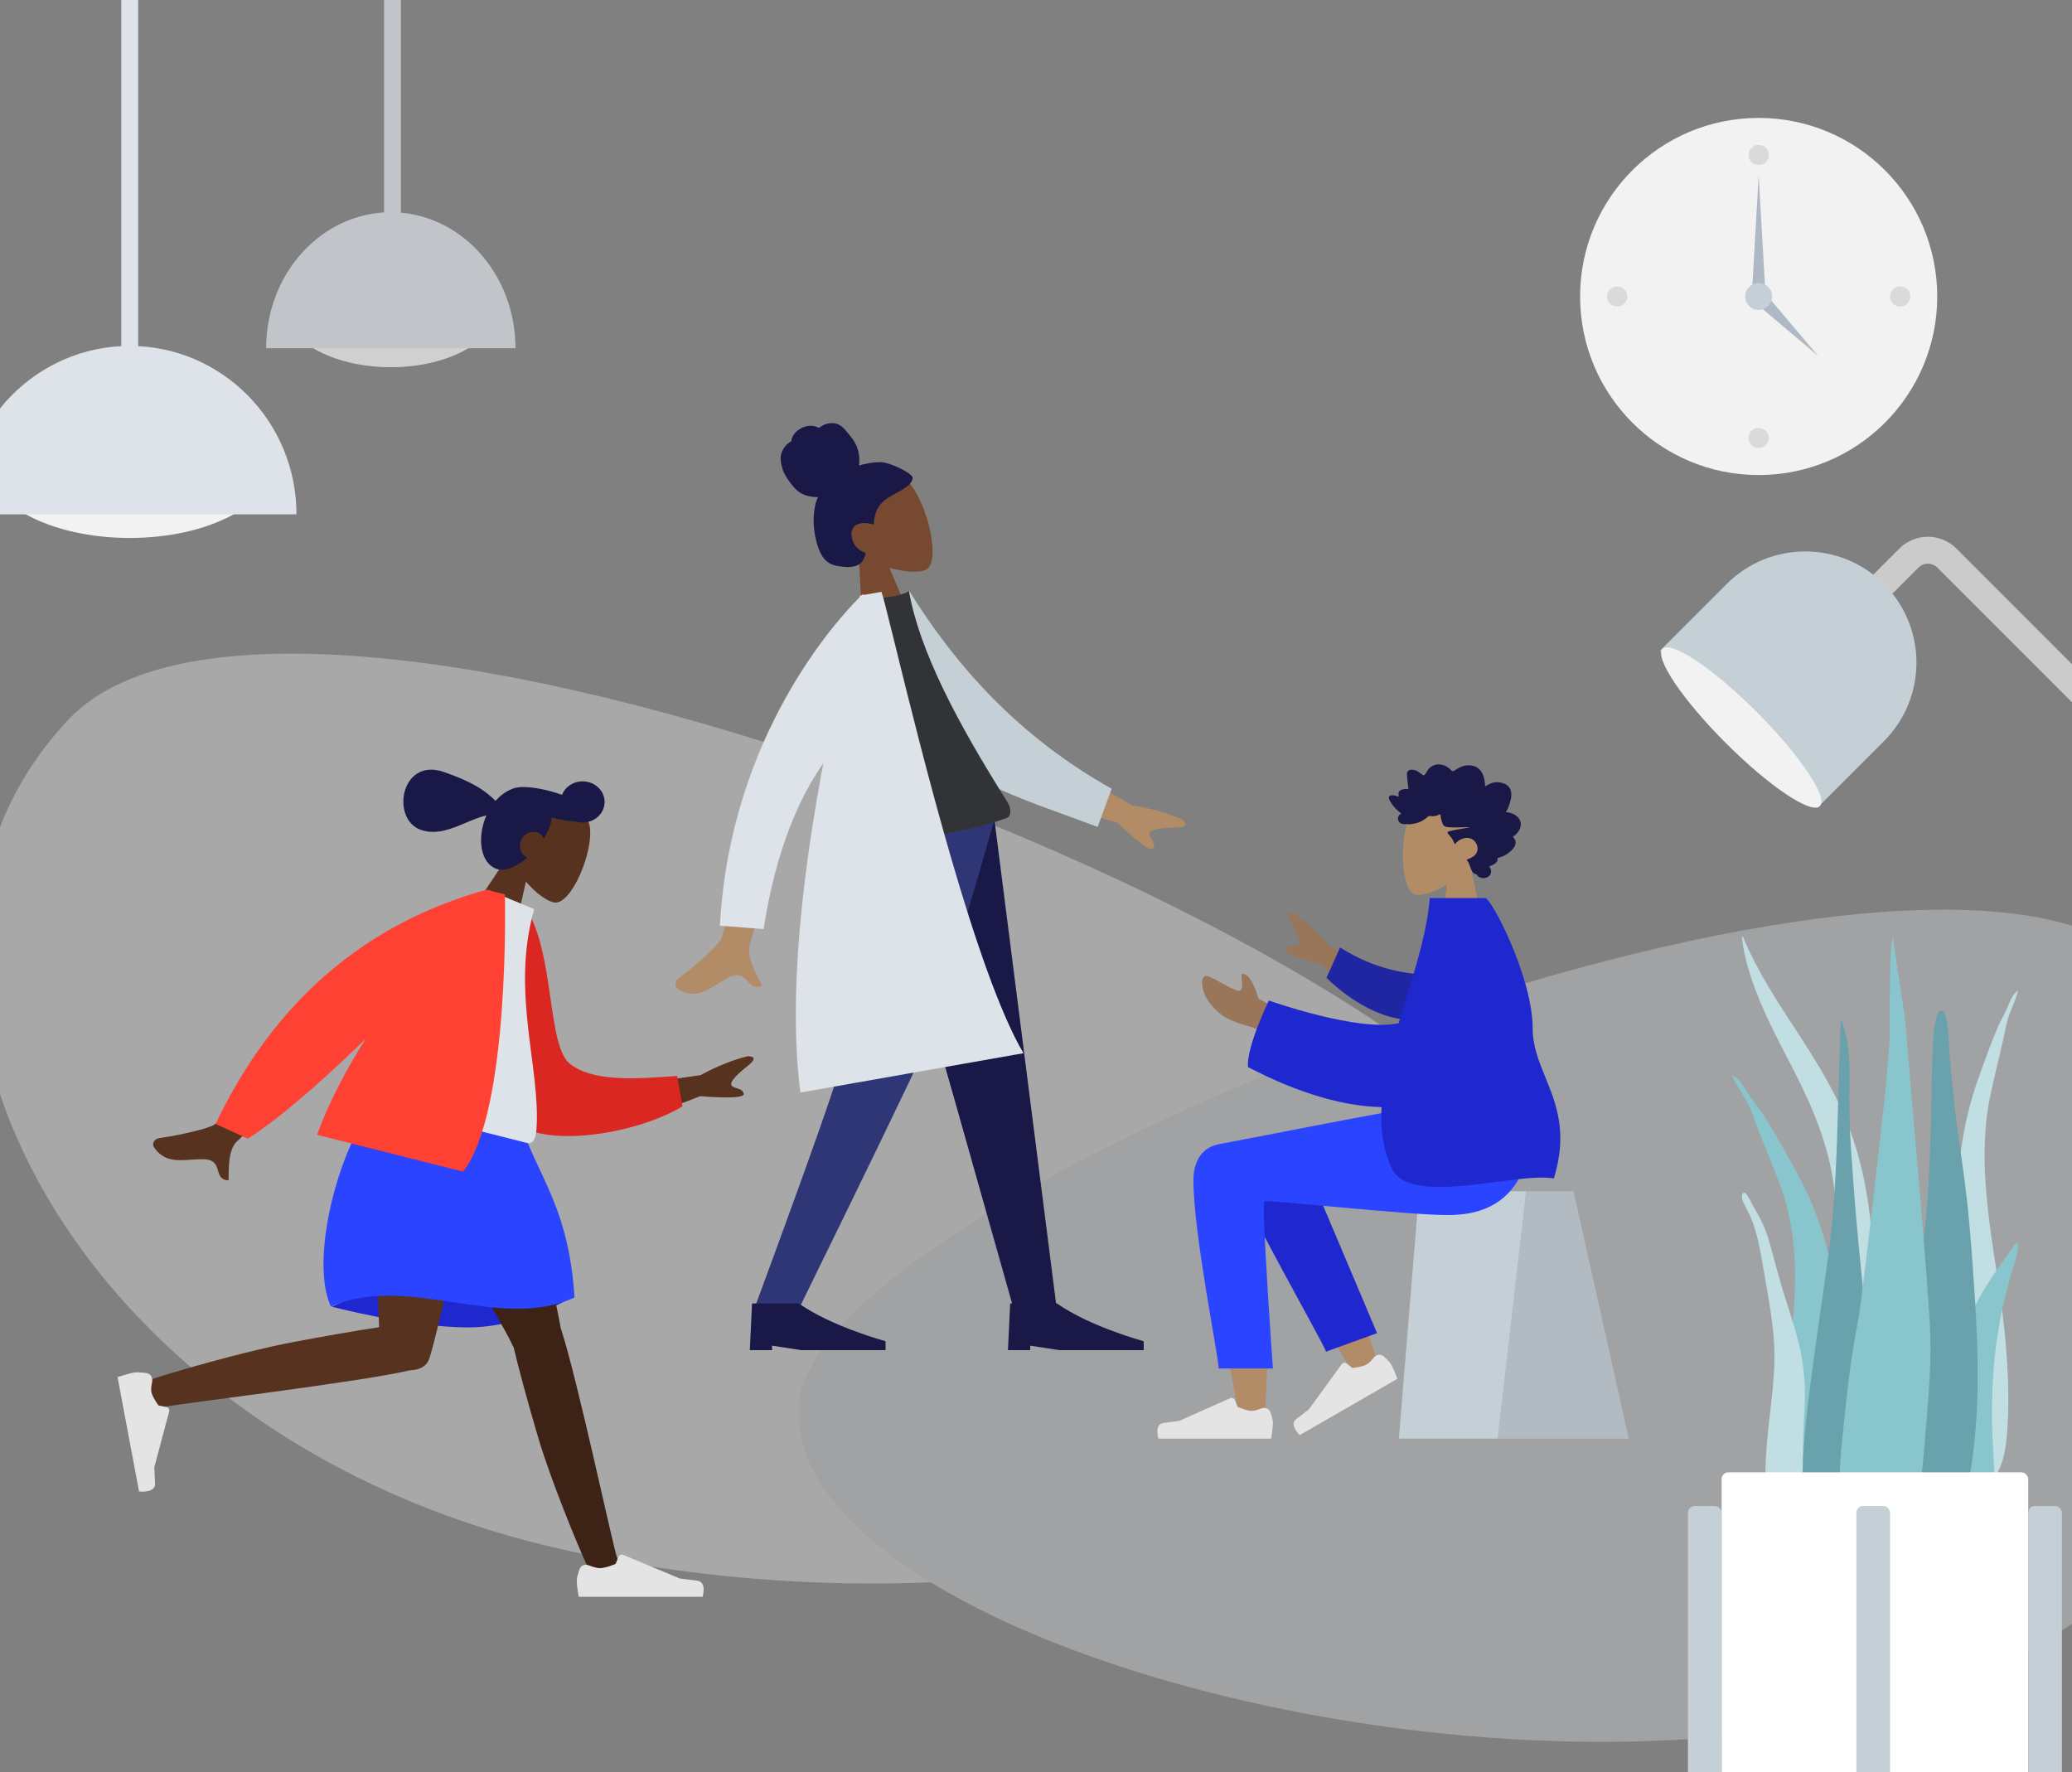 <svg width="615" height="526" viewBox="0 0 615 526" fill="none" xmlns="http://www.w3.org/2000/svg">
<rect x="0" y="0" width="615" height="526" fill="#808080" stroke="none"/>
<g clip-path="url(#clip0)">
<path fill-rule="evenodd" clip-rule="evenodd" d="M522 141C551.271 141 575 117.271 575 88C575 58.729 551.271 35 522 35C492.729 35 469 58.729 469 88C469 117.271 492.729 141 522 141Z" fill="#F2F2F2"/>
<path fill-rule="evenodd" clip-rule="evenodd" d="M522 49C523.657 49 525 47.657 525 46C525 44.343 523.657 43 522 43C520.343 43 519 44.343 519 46C519 47.657 520.343 49 522 49Z" fill="black" fill-opacity="0.1"/>
<path fill-rule="evenodd" clip-rule="evenodd" d="M480 91C481.657 91 483 89.657 483 88C483 86.343 481.657 85 480 85C478.343 85 477 86.343 477 88C477 89.657 478.343 91 480 91Z" fill="black" fill-opacity="0.1"/>
<path fill-rule="evenodd" clip-rule="evenodd" d="M564 91C565.657 91 567 89.657 567 88C567 86.343 565.657 85 564 85C562.343 85 561 86.343 561 88C561 89.657 562.343 91 564 91Z" fill="black" fill-opacity="0.1"/>
<path fill-rule="evenodd" clip-rule="evenodd" d="M522 133C523.657 133 525 131.657 525 130C525 128.343 523.657 127 522 127C520.343 127 519 128.343 519 130C519 131.657 520.343 133 522 133Z" fill="black" fill-opacity="0.1"/>
<path fill-rule="evenodd" clip-rule="evenodd" d="M522 52L524 87H520L522 52Z" fill="#AFB9C5"/>
<path fill-rule="evenodd" clip-rule="evenodd" d="M539.698 105.698L521.314 90.142L524.142 87.314L539.698 105.698Z" fill="#AFB9C5"/>
<path fill-rule="evenodd" clip-rule="evenodd" d="M522 92C524.209 92 526 90.209 526 88C526 85.791 524.209 84 522 84C519.791 84 518 85.791 518 88C518 90.209 519.791 92 522 92Z" fill="#C5CFD6"/>
<g opacity="0.346">
<path fill-rule="evenodd" clip-rule="evenodd" d="M465.794 366.385C458.899 289.336 88.964 140.624 20.287 213.603C-48.39 286.582 17.635 423.545 161.556 458.617C305.478 493.69 472.688 443.434 465.794 366.385Z" fill="#F2F2F2"/>
<path fill-rule="evenodd" clip-rule="evenodd" d="M237.144 416.448C243.32 350.992 574.692 224.655 636.21 286.654C697.728 348.652 682.157 479.059 553.238 508.854C424.319 538.65 230.968 481.904 237.144 416.448Z" fill="#DDE3E9"/>
</g>
<path fill-rule="evenodd" clip-rule="evenodd" d="M38.5 159.673C61.972 159.673 81 149.6 81 137.173C81 124.747 61.972 114.673 38.5 114.673C15.028 114.673 -4 124.747 -4 137.173C-4 149.6 15.028 159.673 38.5 159.673Z" fill="#F2F2F2"/>
<path fill-rule="evenodd" clip-rule="evenodd" d="M88 152.673C88 125.059 65.838 102.673 38.5 102.673C11.162 102.673 -11 125.059 -11 152.673" fill="#DDE3E9"/>
<rect x="36" y="-50" width="5" height="160" fill="#DDE3E9"/>
<g opacity="0.7">
<path fill-rule="evenodd" clip-rule="evenodd" d="M116 109C133.545 109 147.768 100.87 147.768 90.842C147.768 80.814 133.545 72.684 116 72.684C98.455 72.684 84.232 80.814 84.232 90.842C84.232 100.87 98.455 109 116 109Z" fill="#F2F2F2"/>
<path fill-rule="evenodd" clip-rule="evenodd" d="M153 103.351C153 81.066 136.435 63 116 63C95.566 63 79 81.066 79 103.351" fill="#DDE3E9"/>
<rect x="114" y="-50" width="5" height="136" fill="#DDE3E9"/>
</g>
<path d="M548 184.236L566.568 165.66C569.692 162.535 574.759 162.535 577.884 165.66L627.316 215.113C630.315 218.114 632 222.182 632 226.424V554" stroke="#CBCBCB" stroke-width="8"/>
<path d="M512.499 173.335C525.386 160.447 546.28 160.447 559.168 173.335V173.335C572.055 186.222 572.055 207.116 559.168 220.004L539.369 239.803L492.7 193.134L512.499 173.335Z" fill="#C5CFD6"/>
<path fill-rule="evenodd" clip-rule="evenodd" d="M512.228 220.527C525.115 233.414 537.62 241.804 540.159 239.265C542.697 236.727 534.308 224.222 521.42 211.335C508.533 198.447 496.028 190.058 493.49 192.596C490.951 195.135 499.341 207.64 512.228 220.527Z" fill="#F2F2F2"/>
<path fill-rule="evenodd" clip-rule="evenodd" d="M517.381 278.208C526.214 299.197 541.229 313.781 549.182 335.605C553.898 348.547 555.864 362.62 555.983 377.032C556.048 384.86 555.911 392.694 555.875 400.522C555.839 408.156 555.632 415.741 554.984 423.327C554.332 430.952 553.603 438.487 553.282 446.159C553.031 452.137 552.917 459.091 550.891 464.544C549.279 468.881 545.183 469.516 544.097 464.256C543.493 461.333 543.569 458.068 543.636 455.063C543.721 451.208 543.945 447.359 544.06 443.504C544.519 428.036 543.923 412.566 544.235 397.092C544.539 381.973 546.482 366.871 544.332 351.853C542.556 339.452 538.046 328.802 532.862 318.593C527.874 308.771 522.445 299.187 519.075 288.014C518.107 284.806 517.359 281.481 517 278.03C517.157 277.957 517.284 278.016 517.381 278.208Z" fill="#C1DEE2"/>
<path fill-rule="evenodd" clip-rule="evenodd" d="M514.974 319.617C516.723 320.88 517.7 322.728 518.882 324.551C520.352 326.817 522.081 328.863 523.551 331.131C526.615 335.86 529.308 340.879 532.102 345.799C537.406 355.137 541.433 365.091 543.427 375.895C545.495 387.092 546.052 398.648 546.919 410.012C547.839 422.056 548.765 434.188 548.887 446.279C548.942 451.696 549.235 457.446 548.584 462.825C548.179 466.173 546.668 469.027 543.261 469C536.025 468.942 532.627 460.927 531.208 454.354C529.119 444.674 528.702 434.393 529.033 424.494C529.432 412.558 531.504 400.802 532.4 388.912C533.35 376.325 532.814 363.96 528.486 352.109C526.3 346.12 523.763 340.274 521.484 334.325C520.514 331.792 519.719 329.19 518.409 326.831C516.951 324.208 515.142 321.826 514 319C514.324 319.206 514.649 319.411 514.974 319.617Z" fill="#89C5CC"/>
<path fill-rule="evenodd" clip-rule="evenodd" d="M598.334 294.518C598.556 294.345 598.778 294.173 599 294C598.361 296.693 597.207 298.88 596.324 301.341C595.531 303.554 595.129 306.058 594.595 308.477C593.34 314.158 591.89 319.711 590.706 325.44C588.36 336.777 588.804 348.99 590.342 361.568C591.795 373.45 594.092 385.313 595.187 397.192C596.095 407.043 596.485 417.202 595.619 426.601C595.031 432.984 593.103 440.606 587.848 439.962C585.374 439.659 584.084 436.681 583.564 433.32C582.729 427.922 582.554 422.246 582.229 416.878C581.502 404.896 581.358 392.951 581.214 381.092C581.078 369.904 580.705 358.494 581.452 347.587C582.173 337.063 584.428 327.58 587.653 318.83C589.351 314.22 590.97 309.502 592.878 305.108C593.793 303.001 594.911 301.139 595.827 299.033C596.563 297.339 597.148 295.601 598.334 294.518Z" fill="#C1DEE2"/>
<path fill-rule="evenodd" clip-rule="evenodd" d="M517.209 354.302C518.166 352.695 520.272 357.993 520.593 358.66C520.457 358.328 520.321 357.997 520.184 357.667C522.083 360.825 523.821 364.113 524.901 367.734C525.97 371.319 526.888 374.977 527.891 378.587C529.774 385.361 532.202 391.943 533.907 398.778C535.569 405.438 535.988 411.986 535.585 418.875C535.167 426.035 534.911 433.306 535.399 440.462C535.632 443.88 536.743 447.064 537.504 450.354C538.266 453.648 538.866 456.986 539.767 460.239C539.974 459.815 540 461.232 540 461.339C539.994 462.152 539.881 462.833 539.619 463.604C538.948 465.586 537.691 467.269 535.778 467.816C532.322 468.803 529.112 465.659 527.998 462.339C526.399 457.575 525.517 452.311 524.755 447.304C524.057 442.713 523.891 438.094 524.099 433.44C524.508 424.261 526.169 415.202 526.618 406.026C527.107 396.036 525.128 386.649 523.471 376.925C522.673 372.239 521.91 367.598 520.356 363.134C519.727 361.326 518.907 359.731 518.048 358.061C517.558 357.112 516.569 355.418 517.209 354.302Z" fill="#C1DEE2"/>
<path fill-rule="evenodd" clip-rule="evenodd" d="M545.252 338.697C544.856 350.142 544.172 361.5 542.646 372.824C541.089 384.38 539.3 395.897 537.802 407.463C536.343 418.722 534.815 430.168 535.018 441.585C535.168 449.993 533.774 464.219 543.113 468.369C552.572 472.572 554.601 454.623 555.222 448.699C556.412 437.333 556.027 425.847 555.449 414.419C554.856 402.689 553.866 391.02 552.64 379.334C551.277 366.353 550.208 353.314 549.349 340.296C548.925 333.857 548.82 327.429 548.937 320.988C549.048 314.911 548.817 308.77 546.656 303C546.543 303.082 546.431 303.164 546.318 303.246" fill="#69A1AC"/>
<path fill-rule="evenodd" clip-rule="evenodd" d="M594.083 374.955C592.382 377.433 590.667 379.887 589.061 382.512C586.186 387.209 583.587 392.432 582.805 399.147C581.169 413.2 582.481 428.379 582.798 442.863C582.863 445.822 582.489 448.693 583.655 451.51C584.713 454.064 586.691 456.01 588.576 456C592.611 455.977 591.995 446.095 592.002 441.746C592.014 434.123 591.159 426.422 591.233 418.806C591.306 411.26 591.765 403.694 592.859 396.528C593.967 389.275 595.589 382.309 597.729 375.81C598.026 374.908 600.158 367.937 598.144 369.139" fill="#89C5CC"/>
<path fill-rule="evenodd" clip-rule="evenodd" d="M576.262 300C573.609 300 573.625 313.226 573.546 314.925C573.257 321.055 573.325 327.188 573.143 333.319C572.744 346.701 572.254 360.2 570.243 373.426C569.161 380.547 567.907 387.636 566.557 394.702C565.204 401.789 563.387 408.867 562.497 416.044C561.642 422.943 562.125 429.977 562.242 436.91C562.359 443.885 562.57 450.874 563.484 457.788C563.709 459.494 563.974 461.195 564.257 462.891C564.492 464.305 564.355 466.058 564.754 467.401C565.393 469.552 568.133 470.256 569.978 469.92C574.97 469.009 578.159 462.74 579.865 458.16C582.043 452.311 583.199 445.967 584.339 439.804C585.631 432.821 586.388 425.732 586.743 418.623C587.466 404.175 586.539 389.712 585.504 375.31C584.928 367.301 584.263 359.327 583.246 351.367C582.232 343.441 580.932 335.55 580.086 327.601C579.471 321.825 578.865 316.04 578.467 310.241C578.371 308.859 578.291 300 576.262 300" fill="#69A1AC"/>
<path fill-rule="evenodd" clip-rule="evenodd" d="M572.941 396.139C572.508 382.253 566.927 321.259 565.657 304.467C565.339 300.264 562.282 282.765 561.885 278C560.81 279.347 560.901 300.309 560.913 305.126C560.926 309.891 560.335 314.576 560.031 319.315C559.721 324.151 552.572 386.601 551.645 391.247C549.799 400.491 548.564 409.976 547.611 419.428C546.683 428.639 545.24 438.358 546.482 447.618C546.767 449.75 547.219 451.848 547.955 453.806C548.749 455.922 549.294 457.879 549.932 460.093C550.958 463.659 552.815 466.789 555.668 468.262C561.517 471.281 564.658 464.447 566.251 458.497C568.793 448.995 570.426 439.338 571.191 429.359C572.037 418.318 573.287 407.255 572.941 396.139" fill="#89C5CC"/>
<rect x="511" y="437" width="91" height="91" rx="2" fill="white"/>
<rect x="501" y="447" width="10" height="113" rx="2" fill="#C5CFD6"/>
<rect x="551" y="447" width="10" height="113" rx="2" fill="#C5CFD6"/>
<rect x="602" y="447" width="10" height="113" rx="2" fill="#C5CFD6"/>
<path fill-rule="evenodd" clip-rule="evenodd" d="M263.997 168.54C268.794 169.919 273.175 170.033 274.95 169.032C279.398 166.522 275.161 148.952 269.621 143.062C264.08 137.173 244.27 139.267 246.965 153.155C247.9 157.975 251.021 161.664 254.884 164.322L256.186 190.265L271.498 186.162L263.997 168.54Z" fill="#784931"/>
<path fill-rule="evenodd" clip-rule="evenodd" d="M261.565 137.189C259.302 137.113 256.206 137.711 254.968 138.199C255.229 136.266 254.998 134.252 254.258 132.429C253.538 130.657 252.3 129.317 251.103 127.885C250.552 127.225 249.955 126.581 249.209 126.163C248.45 125.737 247.584 125.553 246.736 125.583C245.868 125.612 245.017 125.857 244.244 126.248C243.903 126.421 243.622 126.674 243.291 126.861C242.953 127.052 242.715 126.872 242.39 126.715C241.606 126.335 240.601 126.313 239.77 126.431C238.837 126.564 237.936 126.952 237.155 127.479C236.393 127.992 235.714 128.676 235.29 129.522C235.102 129.898 234.95 130.309 234.893 130.734C234.869 130.908 234.883 131.004 234.742 131.103C234.612 131.195 234.443 131.242 234.307 131.333C232.992 132.209 232.055 133.655 231.765 135.267C231.597 136.208 231.805 137.728 232.297 139.363C232.79 140.998 235.433 144.9 237.248 146.095C238.868 147.162 240.945 147.596 242.819 147.527C242.005 149.179 241.673 151.059 241.552 152.913C241.42 154.927 241.546 156.95 241.927 158.943C242.288 160.836 242.802 162.803 243.725 164.504C244.588 166.094 245.834 167.255 247.527 167.749C248.303 167.975 249.102 168.088 249.899 168.172C250.684 168.256 251.469 168.331 252.255 168.285C253.743 168.199 255.355 167.713 256.141 166.301C256.425 165.792 256.719 165.169 256.873 164.599C256.928 164.394 256.959 164.261 256.787 164.121C256.582 163.953 256.298 163.859 256.062 163.748C254.718 163.114 253.709 162.059 253.144 160.634C252.571 159.188 252.456 157.155 253.735 156.114C255.313 154.83 257.535 155.223 259.36 155.656C259.398 153.088 260.213 150.565 262.1 148.886C264.188 147.028 266.919 146.144 269.12 144.44C269.694 143.996 270.269 143.513 270.597 142.833C270.734 142.549 270.887 142.188 270.885 141.861C270.882 141.433 270.533 141.166 270.249 140.907C268.745 139.535 263.828 137.266 261.565 137.189Z" fill="#191847"/>
<path fill-rule="evenodd" clip-rule="evenodd" d="M259.545 243.116L283.492 327.017L300.963 388.856H313.707L295.14 243.116H259.545Z" fill="#191847"/>
<path fill-rule="evenodd" clip-rule="evenodd" d="M253.141 243.116C252.587 286.359 250.698 309.945 250.117 313.874C249.535 317.803 240.742 342.797 223.736 388.856H236.938C258.587 344.67 270.672 319.676 273.193 313.874C275.714 308.072 283.494 284.486 295.212 243.116H253.141Z" fill="#2F3676"/>
<path fill-rule="evenodd" clip-rule="evenodd" d="M222.557 400.726L223.217 386.878L237.088 386.878C246.953 393.802 262.848 398.089 262.848 398.089V400.726H237.748L229.162 399.407V400.726H222.557Z" fill="#191847"/>
<path fill-rule="evenodd" clip-rule="evenodd" d="M299.175 400.726L299.836 386.878L313.707 386.878C323.572 393.802 339.466 398.089 339.466 398.089V400.726H314.367L305.781 399.407V400.726H299.175Z" fill="#191847"/>
<path fill-rule="evenodd" clip-rule="evenodd" d="M214.077 278.652C215.876 274.666 223.236 234.349 223.236 234.349L235.052 233.988C235.052 233.988 223.587 277.443 222.656 279.998C221.447 283.318 223.859 287.995 225.494 291.166C225.747 291.656 225.982 292.111 226.181 292.519C224.1 293.538 223.045 292.432 221.932 291.266C220.676 289.949 219.347 288.555 216.383 290.06C215.238 290.642 214.159 291.32 213.105 291.982C209.464 294.269 206.118 296.371 201.375 293.673C200.623 293.245 199.757 291.565 201.66 290.162C206.401 286.666 213.198 280.601 214.077 278.652ZM335.985 239.021L313.418 225.863L309.987 237.783L331.638 244.191C338.229 250.456 341.811 252.98 342.386 251.762C342.87 250.736 342.318 249.881 341.809 249.093C341.412 248.48 341.042 247.907 341.209 247.327C341.591 246 345.547 245.719 349.312 245.613C353.078 245.507 351.815 243.962 350.828 243.237C346.776 241.36 341.828 239.954 335.985 239.021Z" fill="#B28B67"/>
<path fill-rule="evenodd" clip-rule="evenodd" d="M263.121 178.966L269.844 175.351C283.787 197.796 302.35 218.618 329.961 234.103L325.806 245.433C302.4 236.7 280.616 230.551 269.17 213.272C265.328 207.472 264.222 186.517 263.121 178.966Z" fill="#C5CFD6"/>
<path fill-rule="evenodd" clip-rule="evenodd" d="M250.587 251.266C250.587 251.266 281.834 249.104 298.876 242.751C300.283 242.226 300.084 239.754 299.118 238.222C284.08 214.372 272.921 193.216 269.773 175.363C267.138 177.329 259.728 177.584 259.728 177.584C250.019 198.266 247.787 220.425 250.587 251.266Z" fill="#323337"/>
<path fill-rule="evenodd" clip-rule="evenodd" d="M255.744 176.697C256.039 176.413 256.196 176.27 256.196 176.27L256.236 176.61L261.634 175.658C262.186 177.203 263.625 183.037 265.722 191.543C273.343 222.453 289.666 288.656 303.784 312.603L237.563 324.279C233.82 294.883 238.438 258.127 244.369 226.561C237.582 236.186 230.389 251.581 226.644 275.759L213.679 274.767C216.731 218.154 248.821 183.577 255.124 177.304C255.166 177.13 255.208 176.956 255.249 176.784L255.744 176.697Z" fill="#DDE3E9"/>
<path fill-rule="evenodd" clip-rule="evenodd" d="M156.103 261.686C159.2 265.283 162.676 267.699 164.676 267.882C169.692 268.342 176.207 252.755 175.061 245.339C173.915 237.924 156.721 228.983 151.042 240.956C149.071 245.112 149.506 249.571 151.125 253.641L137.5 274.023L152.196 279.048L156.103 261.686Z" fill="#57331F"/>
<path fill-rule="evenodd" clip-rule="evenodd" d="M179.064 240.119C177.876 243.186 174.342 244.814 171.052 243.872C168.999 243.775 166.474 243.356 163.78 242.621C163.686 243.609 163.429 244.68 162.981 245.836C162.585 246.857 162.046 247.899 161.399 248.923C161.074 248.092 160.472 247.416 159.698 247.151C157.532 246.41 155.377 247.565 154.689 249.34C153.817 251.591 154.572 253.694 156.546 254.517C153.453 257.173 149.975 258.782 147.457 257.921C142.675 256.285 141.597 249.126 144.094 242.679C144.182 242.453 144.274 242.229 144.37 242.009C142.347 242.497 140.318 243.35 138.274 244.209C133.931 246.033 129.522 247.886 124.971 246.329C115.863 243.214 118.919 224.752 131.643 229.103C140.297 232.063 144.095 234.702 147.085 237.706C148.55 236.04 150.276 234.81 152.06 234.148C152.517 233.916 153.142 233.759 153.902 233.674C154.372 233.607 154.842 233.582 155.307 233.602C157.814 233.596 161.227 234.154 164.852 235.261C165.529 235.468 166.188 235.686 166.825 235.913C168.061 232.753 171.79 231.129 175.165 232.283C178.547 233.44 180.293 236.948 179.064 240.119Z" fill="#191847"/>
<path fill-rule="evenodd" clip-rule="evenodd" d="M98.472 387.842C98.472 387.842 121.92 393.992 138.933 393.992C155.945 393.992 170.536 384.521 170.536 384.521C170.536 384.521 147.59 378.209 132.742 378.209C117.894 378.209 98.472 387.842 98.472 387.842Z" fill="#1F28CF"/>
<path fill-rule="evenodd" clip-rule="evenodd" d="M152.465 399.901C152.314 399.689 152.187 399.458 152.086 399.207C149.996 394.026 116.528 338.127 113.194 327.907H150.874C153.409 335.677 164.82 384.439 166.425 394.168C171.492 409.514 181.923 459.214 183.255 462.657C184.656 466.28 176.774 470.053 174.673 465.6C171.331 458.515 163.367 438.91 159.822 426.939C156.498 415.717 153.791 405.621 152.465 399.901Z" fill="#3D2216"/>
<path fill-rule="evenodd" clip-rule="evenodd" d="M121.637 406.726C106.336 410.352 50.368 416.908 46.527 417.936C42.576 418.994 39.112 411.358 43.995 409.703C51.766 407.071 73.178 400.99 86.16 398.508C96.602 396.512 106.13 394.883 112.527 393.929C111.985 377.079 109.508 336.641 111.131 327.907H144.472C142.914 336.282 129.752 397.392 127.305 403.509C126.529 405.693 124.212 406.658 121.637 406.726V406.726Z" fill="#57331F"/>
<path fill-rule="evenodd" clip-rule="evenodd" d="M45.165 410.117C45.421 408.947 44.694 407.723 43.491 407.552C42.227 407.372 40.734 407.227 39.858 407.372C38.122 407.659 34.894 408.752 34.894 408.752C35.249 410.64 41.276 442.691 41.276 442.691C41.276 442.691 46.189 443.243 46.025 440.331C45.861 437.419 45.806 435.484 45.806 435.484L50.228 418.889C50.376 418.333 50.014 417.759 49.441 417.641L47.033 417.144C47.033 417.144 45.224 414.723 44.914 413.073C44.77 412.306 44.941 411.143 45.165 410.117Z" fill="#E4E4E4"/>
<path fill-rule="evenodd" clip-rule="evenodd" d="M174.71 464.589C173.653 464.182 172.428 464.636 172.042 465.701C171.623 466.855 171.188 468.262 171.188 469.119C171.188 470.772 171.775 473.943 171.775 473.943C173.82 473.943 208.527 473.943 208.527 473.943C208.527 473.943 209.96 469.502 206.873 469.148C203.787 468.794 201.745 468.508 201.745 468.508L184.957 461.49C184.454 461.28 183.875 461.511 183.656 462.01L182.697 464.19C182.697 464.19 179.84 465.44 178.054 465.44C177.147 465.44 175.808 465.011 174.71 464.589Z" fill="#E4E4E4"/>
<path fill-rule="evenodd" clip-rule="evenodd" d="M111.239 327.907C111.239 327.907 133.277 321.995 152.943 327.907C157.504 347.422 168.587 355.167 170.536 385.086C148.381 395.409 121.013 377.725 98.207 387.791C91.691 373.71 100.813 339.8 111.239 327.907Z" fill="#2B44FF"/>
<path fill-rule="evenodd" clip-rule="evenodd" d="M207.915 319.115L182.43 322.765L187.218 333.346L207.8 325.367C216.751 326.045 221.068 325.779 220.75 324.568C220.483 323.547 219.527 323.253 218.647 322.981C217.961 322.77 217.321 322.573 217.088 322.057C216.555 320.88 219.413 318.376 222.233 316.11C225.053 313.843 223.123 313.464 221.916 313.516C217.642 314.521 212.975 316.387 207.915 319.115ZM101.702 307.785L89.489 302.138C74.576 321.555 65.983 332.089 63.709 333.74C62.041 334.951 53.314 336.955 47.567 337.752C45.26 338.071 45.236 339.821 45.693 340.498C48.575 344.767 52.461 344.503 56.691 344.216C57.916 344.133 59.169 344.048 60.435 344.071C63.713 344.129 64.225 345.846 64.71 347.469C65.139 348.906 65.546 350.27 67.83 350.342C67.845 349.921 67.851 349.448 67.858 348.937C67.902 345.633 67.966 340.76 70.556 338.572C71.885 337.449 82.267 327.186 101.702 307.785Z" fill="#57331F"/>
<path fill-rule="evenodd" clip-rule="evenodd" d="M150.346 268.961L156.038 269.455C164.817 283.223 162.267 310.348 169.19 315.766C175.734 320.888 187.217 320.417 201.011 319.349L202.563 328.395C187.819 337.117 160.662 340.785 152.383 332.703C139.146 319.783 144.613 286.913 150.346 268.961Z" fill="#DB2721"/>
<path fill-rule="evenodd" clip-rule="evenodd" d="M108.33 327.124C108.33 327.124 141.064 335.366 156.487 339.249C158.688 339.803 159.123 336.719 159.233 335.135C160.511 316.858 151.514 294.545 158.558 269.844L145.249 264.304C128.818 278.739 118.761 299.073 108.33 327.124Z" fill="#DDE3E9"/>
<path fill-rule="evenodd" clip-rule="evenodd" d="M146.86 264.71L144.353 264.079C108.062 274.239 81.274 297.407 63.988 333.583L73.553 337.979C82.323 332.357 93.984 322.48 108.537 308.346C102.672 317.591 97.548 327.296 94.095 336.825L137.444 347.738C151.508 329.964 149.853 265.464 149.853 265.464L146.86 264.71Z" fill="#FF4133"/>
<path fill-rule="evenodd" clip-rule="evenodd" d="M429.478 262.55C425.636 264.861 421.861 265.977 420.089 265.521C415.645 264.378 415.237 248.157 418.675 241.762C422.113 235.367 439.789 232.58 440.68 245.25C440.989 249.648 439.138 253.572 436.404 256.775L441.307 279.575H427.067L429.478 262.55Z" fill="#B28B67"/>
<path fill-rule="evenodd" clip-rule="evenodd" d="M446.888 241.032C447.348 240.578 447.599 239.928 447.816 239.312C448.041 238.672 448.26 238.025 448.41 237.358C448.709 236.027 448.712 234.495 447.76 233.461C446.996 232.632 445.85 232.26 444.793 232.179C444.089 232.125 443.365 232.224 442.69 232.445C442.02 232.665 441.442 233.103 440.793 233.375C440.768 231.94 440.522 230.438 439.792 229.213C439.09 228.034 437.971 227.372 436.696 227.197C435.387 227.017 434.095 227.323 432.924 227.955C432.631 228.113 432.34 228.279 432.062 228.467C431.829 228.624 431.587 228.813 431.314 228.877C431.01 228.949 430.859 228.773 430.661 228.551C430.429 228.291 430.167 228.063 429.891 227.86C428.667 226.962 427.062 226.593 425.645 227.131C424.992 227.379 424.357 227.8 423.914 228.38C423.519 228.897 423.238 229.717 422.693 230.077C422.461 230.23 422.298 230.027 422.087 229.877C421.771 229.652 421.469 229.404 421.149 229.185C420.7 228.878 420.213 228.648 419.691 228.528C418.928 228.351 417.873 228.393 417.655 229.39C417.573 229.765 417.636 230.166 417.662 230.543C417.699 231.062 417.737 231.58 417.782 232.097C417.816 232.49 417.859 232.87 417.934 233.256C417.973 233.462 418.097 233.845 418.009 234.051C417.898 234.309 417.389 234.162 417.171 234.171C416.74 234.189 416.308 234.264 415.91 234.448C415.602 234.59 415.278 234.799 415.148 235.152C415.068 235.369 415.089 235.591 415.127 235.814C415.172 236.081 415.12 236.223 415.086 236.493C414.508 236.209 412.506 235.578 412.254 236.612C412.17 236.956 412.361 237.345 412.507 237.635C412.762 238.144 413.098 238.609 413.44 239.053C414.155 239.978 415.008 240.777 415.926 241.46C414.851 241.937 414.57 243.344 415.501 244.183C415.912 244.553 416.465 244.635 416.984 244.612C417.174 244.603 417.447 244.53 417.597 244.563C417.677 244.581 417.763 244.649 417.874 244.656C418.606 244.706 419.433 244.53 420.148 244.368C421.423 244.08 422.63 243.477 423.616 242.559C423.869 242.323 424.078 242.188 424.418 242.191C424.716 242.194 425.009 242.276 425.307 242.283C426.095 242.303 426.806 241.919 427.538 241.663C427.583 242.65 427.864 243.737 428.269 244.625C428.599 245.348 429.288 245.454 429.965 245.517C432.13 245.72 434.302 245.494 436.47 245.497C434.371 245.97 432.203 246.165 430.124 246.722C429.184 246.974 429.901 247.606 430.303 248.044C430.965 248.766 431.457 249.66 431.799 250.602C432.825 249.267 434.639 248.387 436.247 248.797C438.023 249.25 439.273 251.647 438.137 253.37C437.478 254.37 436.287 254.756 435.297 255.186C436.07 255.988 436.257 257.172 436.722 258.17C436.951 258.661 437.273 259.218 437.786 259.389C437.976 259.453 438.199 259.458 438.348 259.612C438.534 259.804 438.578 260.017 438.815 260.182C439.76 260.837 441.237 260.787 442.075 259.931C442.833 259.157 442.635 257.932 442.003 257.148C443.01 256.729 444.845 256.19 444.445 254.624C446.628 254.479 451.928 250.946 448.998 248.365C450.606 247.458 452.083 245.242 451.05 243.289C450.255 241.785 448.405 241.112 446.888 241.032" fill="#191847"/>
<path fill-rule="evenodd" clip-rule="evenodd" d="M467.044 353.584H421.206L415.2 427H483.433L467.044 353.584Z" fill="#C5CFD6"/>
<path fill-rule="evenodd" clip-rule="evenodd" d="M467.044 353.584H452.946L444.508 427H483.433L467.044 353.584Z" fill="black" fill-opacity="0.1"/>
<path fill-rule="evenodd" clip-rule="evenodd" d="M396.021 368.129C401.172 379.03 409.221 405.491 409.221 405.491L402.388 408.607C402.388 408.607 385.05 380.791 374.454 361.776C374.948 366.056 375.451 370.876 375.917 375.942C377.021 387.943 375.917 413.872 375.324 421.362C374.95 426.069 368.54 425.083 367.942 421.35C367.841 420.717 367.428 418.497 366.811 415.185C363.79 398.944 355.881 356.436 355.867 346.028C355.861 341.84 364.061 338.077 368.948 341.006C372.305 337.431 378.658 335.371 382.308 341.276C384.628 345.029 390.142 355.685 396.021 368.129Z" fill="#B28B67"/>
<path fill-rule="evenodd" clip-rule="evenodd" d="M408.733 395.695L385.28 340.255C379.661 331.236 363.909 342.09 365.825 347.321C370.175 359.196 392.297 397.642 393.593 401.18L408.733 395.695Z" fill="#1F28CF"/>
<path fill-rule="evenodd" clip-rule="evenodd" d="M407.743 402.946C408.471 402.03 409.812 401.8 410.689 402.575C411.546 403.333 412.491 404.253 412.886 404.936C413.689 406.323 414.765 409.25 414.765 409.25C413.153 410.179 385.784 425.947 385.784 425.947C385.784 425.947 382.498 422.871 384.76 421.172C387.022 419.473 388.493 418.306 388.493 418.306L398.251 404.891C398.582 404.436 399.224 404.343 399.671 404.687L401.417 406.028C401.417 406.028 404.277 405.779 405.686 404.968C406.342 404.59 407.11 403.742 407.743 402.946Z" fill="#E4E4E4"/>
<path fill-rule="evenodd" clip-rule="evenodd" d="M374.365 418.035C375.453 417.605 376.729 418.075 377.1 419.184C377.463 420.268 377.82 421.537 377.82 422.326C377.82 423.928 377.285 427 377.285 427C375.423 427 343.82 427 343.82 427C343.82 427 342.516 422.697 345.326 422.354C348.137 422.01 349.996 421.734 349.996 421.734L365.169 414.984C365.683 414.755 366.285 414.996 366.5 415.516L367.34 417.55C367.34 417.55 369.942 418.761 371.568 418.761C372.327 418.761 373.418 418.41 374.365 418.035Z" fill="#E4E4E4"/>
<path fill-rule="evenodd" clip-rule="evenodd" d="M354.223 350.288C354.223 366.017 361.709 402.708 361.714 406.171L377.82 406.183C377.82 406.183 374.284 357.075 375.312 356.546C376.341 356.017 417.469 360.644 429.804 360.644C447.591 360.644 454.95 349.451 455.547 328.717H420.311C413.136 329.483 375.714 337.015 361.817 339.604C355.867 340.712 354.223 345.954 354.223 350.288Z" fill="#2B44FF"/>
<path fill-rule="evenodd" clip-rule="evenodd" d="M394.227 280.576L414.821 291.831L407.216 299.976L392.252 286.304C384.369 284.136 380.764 282.55 381.437 281.546C382.004 280.7 382.919 280.729 383.762 280.756C384.419 280.777 385.032 280.797 385.403 280.4C386.249 279.494 384.634 276.325 382.973 273.383C381.312 270.441 383.088 270.697 384.104 271.12C387.428 273.366 390.802 276.517 394.227 280.576ZM373.52 296.369L382.567 301.328L382.052 310.386C382.052 310.386 376.193 306.167 371.152 304.764C364.725 302.976 362.124 301.61 358.984 297.617C357.303 295.481 355.877 291.186 357.477 289.787C358.09 289.25 360.376 290.518 362.709 291.811C364.487 292.797 366.291 293.798 367.403 294.026C368.9 294.334 368.725 292.398 368.585 290.851C368.484 289.741 368.402 288.831 368.968 289.094C371.616 289.139 373.52 296.369 373.52 296.369Z" fill="#997659"/>
<path fill-rule="evenodd" clip-rule="evenodd" d="M424.851 289.324C417.638 289.248 408.018 287.727 397.755 281.226L393.724 290.196C400.803 297.207 410.758 302.967 419.462 302.724C426.322 302.531 429.828 294.252 424.851 289.324Z" fill="#2026A2"/>
<path fill-rule="evenodd" clip-rule="evenodd" d="M444.306 350.776C451.164 349.884 457.465 349.064 461.199 349.798C465.389 336.22 461.91 327.671 458.699 319.779C456.763 315.023 454.924 310.505 454.92 305.269C454.909 290.02 442.639 266.55 440.834 266.55H440.316H426.009H424.371C423.635 275.986 420.493 286.202 417.332 296.484C416.593 298.886 415.854 301.29 415.144 303.69C403.179 306.4 376.612 296.966 376.612 296.966C376.612 296.966 369.905 310.812 370.411 316.708C385.875 324.768 399.129 328.362 410.048 328.599C409.701 335.065 410.49 341.216 413.139 346.838C416.688 354.369 431.472 352.446 444.306 350.776Z" fill="#1F28CF"/>
</g>
<defs>
<clipPath id="clip0">
<rect width="615" height="526" fill="white"/>
</clipPath>
</defs>
</svg>
